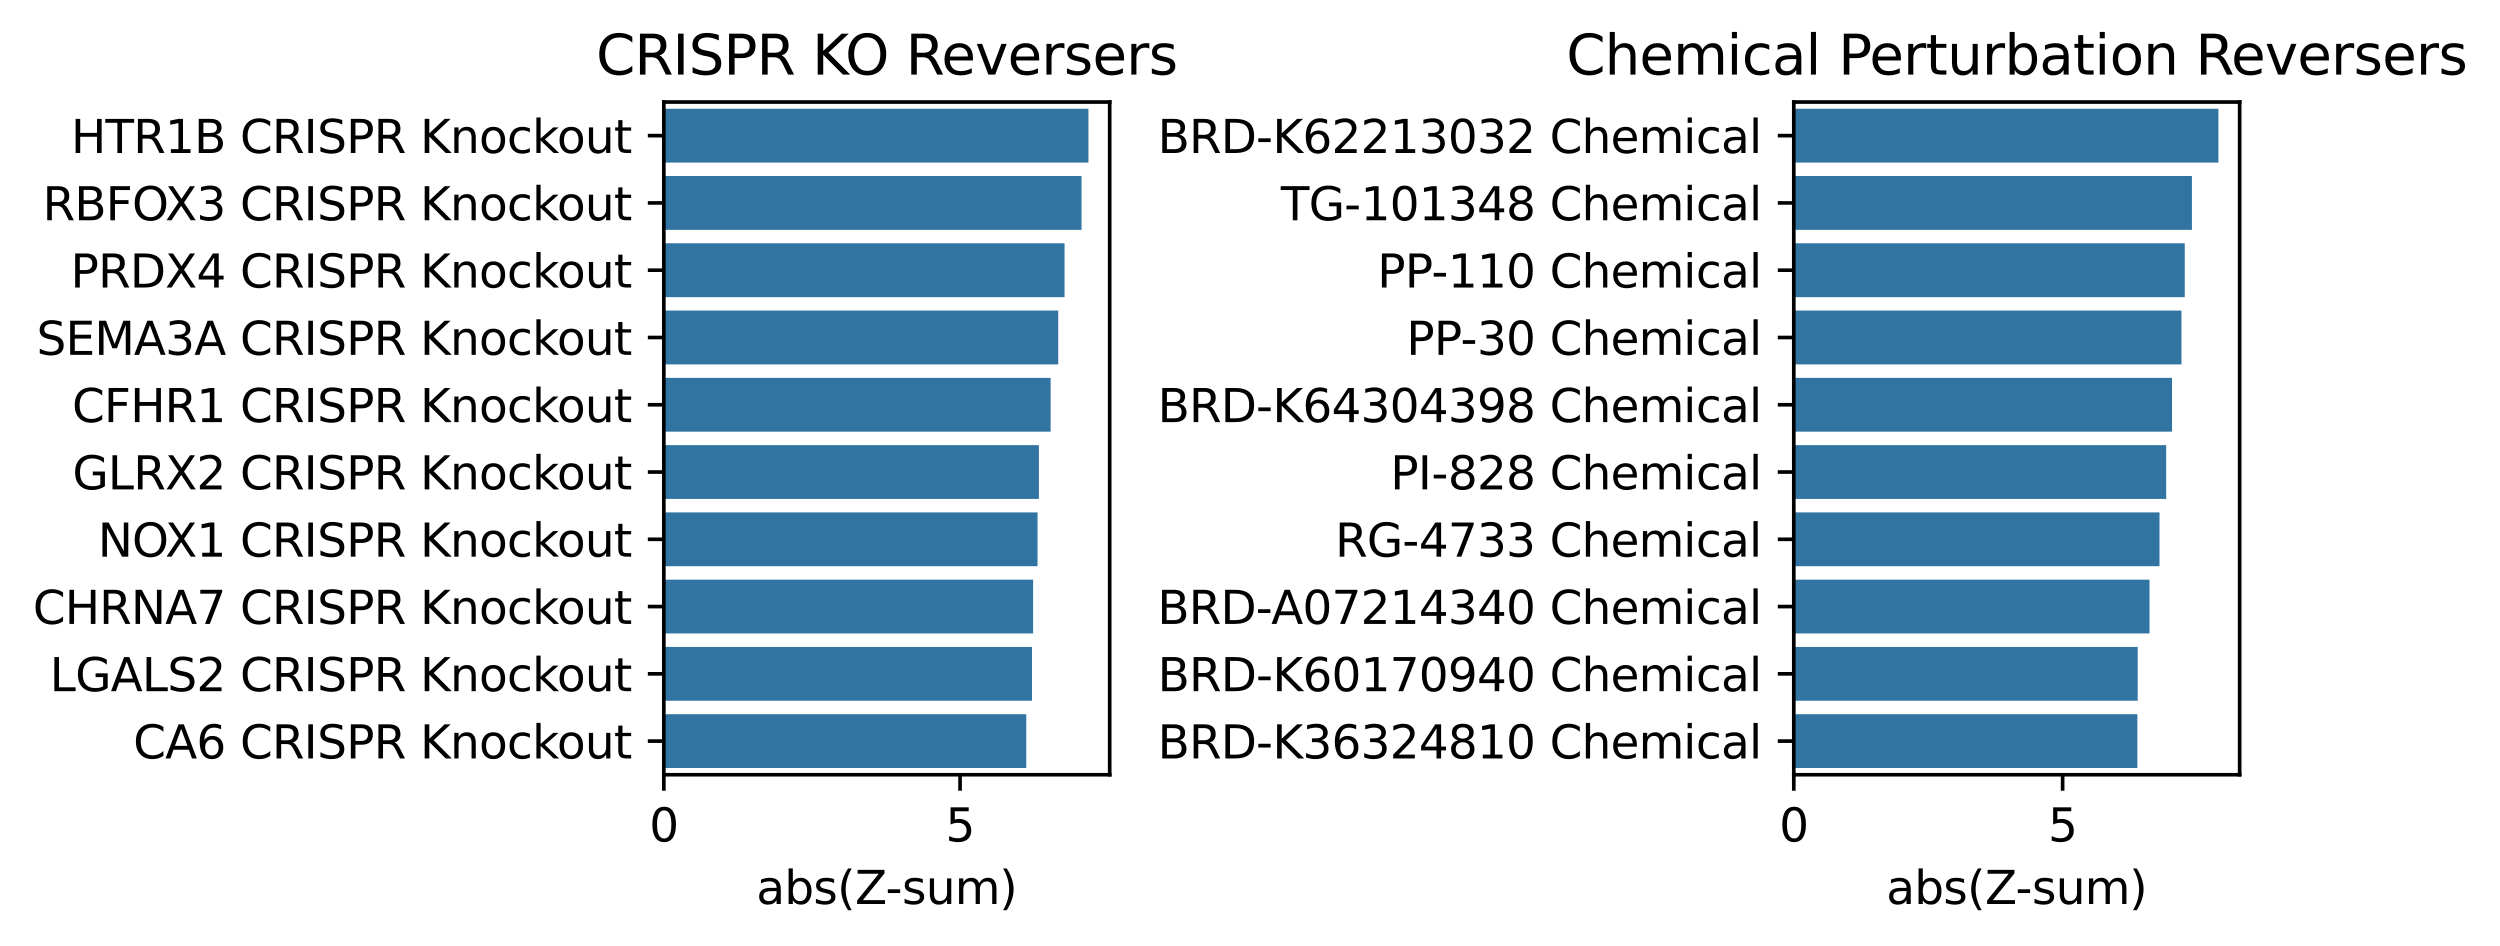 <?xml version="1.0" encoding="utf-8" standalone="no"?>
<!DOCTYPE svg PUBLIC "-//W3C//DTD SVG 1.1//EN"
  "http://www.w3.org/Graphics/SVG/1.1/DTD/svg11.dtd">
<svg xmlns:xlink="http://www.w3.org/1999/xlink" width="546.891pt" height="207.034pt" viewBox="0 0 546.891 207.034" xmlns="http://www.w3.org/2000/svg" version="1.1">
 <defs>
  <style type="text/css">*{stroke-linejoin: round; stroke-linecap: butt}</style>
 </defs>
 <g id="figure_1">
  <g id="patch_1">
   <path d="M 0 207.034 
L 546.891 207.034 
L 546.891 0 
L 0 0 
z
" style="fill: #ffffff"/>
  </g>
  <g id="axes_1">
   <g id="patch_2">
    <path d="M 145.217 169.478 
L 242.752 169.478 
L 242.752 22.318 
L 145.217 22.318 
z
" style="fill: #ffffff"/>
   </g>
   <g id="patch_3">
    <path d="M 145.217 23.79 
L 238.108 23.79 
L 238.108 35.563 
L 145.217 35.563 
z
" clip-path="url(#p63f2d18e62)" style="fill: #3274a1"/>
   </g>
   <g id="patch_4">
    <path d="M 145.217 38.506 
L 236.596 38.506 
L 236.596 50.279 
L 145.217 50.279 
z
" clip-path="url(#p63f2d18e62)" style="fill: #3274a1"/>
   </g>
   <g id="patch_5">
    <path d="M 145.217 53.222 
L 232.88 53.222 
L 232.88 64.995 
L 145.217 64.995 
z
" clip-path="url(#p63f2d18e62)" style="fill: #3274a1"/>
   </g>
   <g id="patch_6">
    <path d="M 145.217 67.938 
L 231.495 67.938 
L 231.495 79.711 
L 145.217 79.711 
z
" clip-path="url(#p63f2d18e62)" style="fill: #3274a1"/>
   </g>
   <g id="patch_7">
    <path d="M 145.217 82.654 
L 229.831 82.654 
L 229.831 94.427 
L 145.217 94.427 
z
" clip-path="url(#p63f2d18e62)" style="fill: #3274a1"/>
   </g>
   <g id="patch_8">
    <path d="M 145.217 97.37 
L 227.267 97.37 
L 227.267 109.143 
L 145.217 109.143 
z
" clip-path="url(#p63f2d18e62)" style="fill: #3274a1"/>
   </g>
   <g id="patch_9">
    <path d="M 145.217 112.086 
L 226.97 112.086 
L 226.97 123.859 
L 145.217 123.859 
z
" clip-path="url(#p63f2d18e62)" style="fill: #3274a1"/>
   </g>
   <g id="patch_10">
    <path d="M 145.217 126.802 
L 226.001 126.802 
L 226.001 138.575 
L 145.217 138.575 
z
" clip-path="url(#p63f2d18e62)" style="fill: #3274a1"/>
   </g>
   <g id="patch_11">
    <path d="M 145.217 141.518 
L 225.76 141.518 
L 225.76 153.291 
L 145.217 153.291 
z
" clip-path="url(#p63f2d18e62)" style="fill: #3274a1"/>
   </g>
   <g id="patch_12">
    <path d="M 145.217 156.234 
L 224.502 156.234 
L 224.502 168.007 
L 145.217 168.007 
z
" clip-path="url(#p63f2d18e62)" style="fill: #3274a1"/>
   </g>
   <g id="matplotlib.axis_1">
    <g id="xtick_1">
     <g id="line2d_1">
      <defs>
       <path id="mc34362a4c8" d="M 0 0 
L 0 3.5 
" style="stroke: #000000; stroke-width: 0.8"/>
      </defs>
      <g>
       <use xlink:href="#mc34362a4c8" x="145.217" y="169.478" style="stroke: #000000; stroke-width: 0.8"/>
      </g>
     </g>
     <g id="text_1">
      <!-- 0 -->
      <g transform="translate(142.036 184.077) scale(0.1 -0.1)">
       <defs>
        <path id="DejaVuSans-30" d="M 2034 4250 
Q 1547 4250 1301 3770 
Q 1056 3291 1056 2328 
Q 1056 1369 1301 889 
Q 1547 409 2034 409 
Q 2525 409 2770 889 
Q 3016 1369 3016 2328 
Q 3016 3291 2770 3770 
Q 2525 4250 2034 4250 
z
M 2034 4750 
Q 2819 4750 3233 4129 
Q 3647 3509 3647 2328 
Q 3647 1150 3233 529 
Q 2819 -91 2034 -91 
Q 1250 -91 836 529 
Q 422 1150 422 2328 
Q 422 3509 836 4129 
Q 1250 4750 2034 4750 
z
" transform="scale(0.016)"/>
       </defs>
       <use xlink:href="#DejaVuSans-30"/>
      </g>
     </g>
    </g>
    <g id="xtick_2">
     <g id="line2d_2">
      <g>
       <use xlink:href="#mc34362a4c8" x="210.021" y="169.478" style="stroke: #000000; stroke-width: 0.8"/>
      </g>
     </g>
     <g id="text_2">
      <!-- 5 -->
      <g transform="translate(206.84 184.077) scale(0.1 -0.1)">
       <defs>
        <path id="DejaVuSans-35" d="M 691 4666 
L 3169 4666 
L 3169 4134 
L 1269 4134 
L 1269 2991 
Q 1406 3038 1543 3061 
Q 1681 3084 1819 3084 
Q 2600 3084 3056 2656 
Q 3513 2228 3513 1497 
Q 3513 744 3044 326 
Q 2575 -91 1722 -91 
Q 1428 -91 1123 -41 
Q 819 9 494 109 
L 494 744 
Q 775 591 1075 516 
Q 1375 441 1709 441 
Q 2250 441 2565 725 
Q 2881 1009 2881 1497 
Q 2881 1984 2565 2268 
Q 2250 2553 1709 2553 
Q 1456 2553 1204 2497 
Q 953 2441 691 2322 
L 691 4666 
z
" transform="scale(0.016)"/>
       </defs>
       <use xlink:href="#DejaVuSans-35"/>
      </g>
     </g>
    </g>
    <g id="text_3">
     <!-- abs(Z-sum) -->
     <g transform="translate(165.455 197.755) scale(0.1 -0.1)">
      <defs>
       <path id="DejaVuSans-61" d="M 2194 1759 
Q 1497 1759 1228 1600 
Q 959 1441 959 1056 
Q 959 750 1161 570 
Q 1363 391 1709 391 
Q 2188 391 2477 730 
Q 2766 1069 2766 1631 
L 2766 1759 
L 2194 1759 
z
M 3341 1997 
L 3341 0 
L 2766 0 
L 2766 531 
Q 2569 213 2275 61 
Q 1981 -91 1556 -91 
Q 1019 -91 701 211 
Q 384 513 384 1019 
Q 384 1609 779 1909 
Q 1175 2209 1959 2209 
L 2766 2209 
L 2766 2266 
Q 2766 2663 2505 2880 
Q 2244 3097 1772 3097 
Q 1472 3097 1187 3025 
Q 903 2953 641 2809 
L 641 3341 
Q 956 3463 1253 3523 
Q 1550 3584 1831 3584 
Q 2591 3584 2966 3190 
Q 3341 2797 3341 1997 
z
" transform="scale(0.016)"/>
       <path id="DejaVuSans-62" d="M 3116 1747 
Q 3116 2381 2855 2742 
Q 2594 3103 2138 3103 
Q 1681 3103 1420 2742 
Q 1159 2381 1159 1747 
Q 1159 1113 1420 752 
Q 1681 391 2138 391 
Q 2594 391 2855 752 
Q 3116 1113 3116 1747 
z
M 1159 2969 
Q 1341 3281 1617 3432 
Q 1894 3584 2278 3584 
Q 2916 3584 3314 3078 
Q 3713 2572 3713 1747 
Q 3713 922 3314 415 
Q 2916 -91 2278 -91 
Q 1894 -91 1617 61 
Q 1341 213 1159 525 
L 1159 0 
L 581 0 
L 581 4863 
L 1159 4863 
L 1159 2969 
z
" transform="scale(0.016)"/>
       <path id="DejaVuSans-73" d="M 2834 3397 
L 2834 2853 
Q 2591 2978 2328 3040 
Q 2066 3103 1784 3103 
Q 1356 3103 1142 2972 
Q 928 2841 928 2578 
Q 928 2378 1081 2264 
Q 1234 2150 1697 2047 
L 1894 2003 
Q 2506 1872 2764 1633 
Q 3022 1394 3022 966 
Q 3022 478 2636 193 
Q 2250 -91 1575 -91 
Q 1294 -91 989 -36 
Q 684 19 347 128 
L 347 722 
Q 666 556 975 473 
Q 1284 391 1588 391 
Q 1994 391 2212 530 
Q 2431 669 2431 922 
Q 2431 1156 2273 1281 
Q 2116 1406 1581 1522 
L 1381 1569 
Q 847 1681 609 1914 
Q 372 2147 372 2553 
Q 372 3047 722 3315 
Q 1072 3584 1716 3584 
Q 2034 3584 2315 3537 
Q 2597 3491 2834 3397 
z
" transform="scale(0.016)"/>
       <path id="DejaVuSans-28" d="M 1984 4856 
Q 1566 4138 1362 3434 
Q 1159 2731 1159 2009 
Q 1159 1288 1364 580 
Q 1569 -128 1984 -844 
L 1484 -844 
Q 1016 -109 783 600 
Q 550 1309 550 2009 
Q 550 2706 781 3412 
Q 1013 4119 1484 4856 
L 1984 4856 
z
" transform="scale(0.016)"/>
       <path id="DejaVuSans-5a" d="M 359 4666 
L 4025 4666 
L 4025 4184 
L 1075 531 
L 4097 531 
L 4097 0 
L 288 0 
L 288 481 
L 3238 4134 
L 359 4134 
L 359 4666 
z
" transform="scale(0.016)"/>
       <path id="DejaVuSans-2d" d="M 313 2009 
L 1997 2009 
L 1997 1497 
L 313 1497 
L 313 2009 
z
" transform="scale(0.016)"/>
       <path id="DejaVuSans-75" d="M 544 1381 
L 544 3500 
L 1119 3500 
L 1119 1403 
Q 1119 906 1312 657 
Q 1506 409 1894 409 
Q 2359 409 2629 706 
Q 2900 1003 2900 1516 
L 2900 3500 
L 3475 3500 
L 3475 0 
L 2900 0 
L 2900 538 
Q 2691 219 2414 64 
Q 2138 -91 1772 -91 
Q 1169 -91 856 284 
Q 544 659 544 1381 
z
M 1991 3584 
L 1991 3584 
z
" transform="scale(0.016)"/>
       <path id="DejaVuSans-6d" d="M 3328 2828 
Q 3544 3216 3844 3400 
Q 4144 3584 4550 3584 
Q 5097 3584 5394 3201 
Q 5691 2819 5691 2113 
L 5691 0 
L 5113 0 
L 5113 2094 
Q 5113 2597 4934 2840 
Q 4756 3084 4391 3084 
Q 3944 3084 3684 2787 
Q 3425 2491 3425 1978 
L 3425 0 
L 2847 0 
L 2847 2094 
Q 2847 2600 2669 2842 
Q 2491 3084 2119 3084 
Q 1678 3084 1418 2786 
Q 1159 2488 1159 1978 
L 1159 0 
L 581 0 
L 581 3500 
L 1159 3500 
L 1159 2956 
Q 1356 3278 1631 3431 
Q 1906 3584 2284 3584 
Q 2666 3584 2933 3390 
Q 3200 3197 3328 2828 
z
" transform="scale(0.016)"/>
       <path id="DejaVuSans-29" d="M 513 4856 
L 1013 4856 
Q 1481 4119 1714 3412 
Q 1947 2706 1947 2009 
Q 1947 1309 1714 600 
Q 1481 -109 1013 -844 
L 513 -844 
Q 928 -128 1133 580 
Q 1338 1288 1338 2009 
Q 1338 2731 1133 3434 
Q 928 4138 513 4856 
z
" transform="scale(0.016)"/>
      </defs>
      <use xlink:href="#DejaVuSans-61"/>
      <use xlink:href="#DejaVuSans-62" x="61.279"/>
      <use xlink:href="#DejaVuSans-73" x="124.756"/>
      <use xlink:href="#DejaVuSans-28" x="176.855"/>
      <use xlink:href="#DejaVuSans-5a" x="215.869"/>
      <use xlink:href="#DejaVuSans-2d" x="282.625"/>
      <use xlink:href="#DejaVuSans-73" x="318.709"/>
      <use xlink:href="#DejaVuSans-75" x="370.809"/>
      <use xlink:href="#DejaVuSans-6d" x="434.188"/>
      <use xlink:href="#DejaVuSans-29" x="531.6"/>
     </g>
    </g>
   </g>
   <g id="matplotlib.axis_2">
    <g id="ytick_1">
     <g id="line2d_3">
      <defs>
       <path id="m0d40d12c17" d="M 0 0 
L -3.5 0 
" style="stroke: #000000; stroke-width: 0.8"/>
      </defs>
      <g>
       <use xlink:href="#m0d40d12c17" x="145.217" y="29.676" style="stroke: #000000; stroke-width: 0.8"/>
      </g>
     </g>
     <g id="text_4">
      <!-- HTR1B CRISPR Knockout -->
      <g transform="translate(15.536 33.475) scale(0.1 -0.1)">
       <defs>
        <path id="DejaVuSans-48" d="M 628 4666 
L 1259 4666 
L 1259 2753 
L 3553 2753 
L 3553 4666 
L 4184 4666 
L 4184 0 
L 3553 0 
L 3553 2222 
L 1259 2222 
L 1259 0 
L 628 0 
L 628 4666 
z
" transform="scale(0.016)"/>
        <path id="DejaVuSans-54" d="M -19 4666 
L 3928 4666 
L 3928 4134 
L 2272 4134 
L 2272 0 
L 1638 0 
L 1638 4134 
L -19 4134 
L -19 4666 
z
" transform="scale(0.016)"/>
        <path id="DejaVuSans-52" d="M 2841 2188 
Q 3044 2119 3236 1894 
Q 3428 1669 3622 1275 
L 4263 0 
L 3584 0 
L 2988 1197 
Q 2756 1666 2539 1819 
Q 2322 1972 1947 1972 
L 1259 1972 
L 1259 0 
L 628 0 
L 628 4666 
L 2053 4666 
Q 2853 4666 3247 4331 
Q 3641 3997 3641 3322 
Q 3641 2881 3436 2590 
Q 3231 2300 2841 2188 
z
M 1259 4147 
L 1259 2491 
L 2053 2491 
Q 2509 2491 2742 2702 
Q 2975 2913 2975 3322 
Q 2975 3731 2742 3939 
Q 2509 4147 2053 4147 
L 1259 4147 
z
" transform="scale(0.016)"/>
        <path id="DejaVuSans-31" d="M 794 531 
L 1825 531 
L 1825 4091 
L 703 3866 
L 703 4441 
L 1819 4666 
L 2450 4666 
L 2450 531 
L 3481 531 
L 3481 0 
L 794 0 
L 794 531 
z
" transform="scale(0.016)"/>
        <path id="DejaVuSans-42" d="M 1259 2228 
L 1259 519 
L 2272 519 
Q 2781 519 3026 730 
Q 3272 941 3272 1375 
Q 3272 1813 3026 2020 
Q 2781 2228 2272 2228 
L 1259 2228 
z
M 1259 4147 
L 1259 2741 
L 2194 2741 
Q 2656 2741 2882 2914 
Q 3109 3088 3109 3444 
Q 3109 3797 2882 3972 
Q 2656 4147 2194 4147 
L 1259 4147 
z
M 628 4666 
L 2241 4666 
Q 2963 4666 3353 4366 
Q 3744 4066 3744 3513 
Q 3744 3084 3544 2831 
Q 3344 2578 2956 2516 
Q 3422 2416 3680 2098 
Q 3938 1781 3938 1306 
Q 3938 681 3513 340 
Q 3088 0 2303 0 
L 628 0 
L 628 4666 
z
" transform="scale(0.016)"/>
        <path id="DejaVuSans-20" transform="scale(0.016)"/>
        <path id="DejaVuSans-43" d="M 4122 4306 
L 4122 3641 
Q 3803 3938 3442 4084 
Q 3081 4231 2675 4231 
Q 1875 4231 1450 3742 
Q 1025 3253 1025 2328 
Q 1025 1406 1450 917 
Q 1875 428 2675 428 
Q 3081 428 3442 575 
Q 3803 722 4122 1019 
L 4122 359 
Q 3791 134 3420 21 
Q 3050 -91 2638 -91 
Q 1578 -91 968 557 
Q 359 1206 359 2328 
Q 359 3453 968 4101 
Q 1578 4750 2638 4750 
Q 3056 4750 3426 4639 
Q 3797 4528 4122 4306 
z
" transform="scale(0.016)"/>
        <path id="DejaVuSans-49" d="M 628 4666 
L 1259 4666 
L 1259 0 
L 628 0 
L 628 4666 
z
" transform="scale(0.016)"/>
        <path id="DejaVuSans-53" d="M 3425 4513 
L 3425 3897 
Q 3066 4069 2747 4153 
Q 2428 4238 2131 4238 
Q 1616 4238 1336 4038 
Q 1056 3838 1056 3469 
Q 1056 3159 1242 3001 
Q 1428 2844 1947 2747 
L 2328 2669 
Q 3034 2534 3370 2195 
Q 3706 1856 3706 1288 
Q 3706 609 3251 259 
Q 2797 -91 1919 -91 
Q 1588 -91 1214 -16 
Q 841 59 441 206 
L 441 856 
Q 825 641 1194 531 
Q 1563 422 1919 422 
Q 2459 422 2753 634 
Q 3047 847 3047 1241 
Q 3047 1584 2836 1778 
Q 2625 1972 2144 2069 
L 1759 2144 
Q 1053 2284 737 2584 
Q 422 2884 422 3419 
Q 422 4038 858 4394 
Q 1294 4750 2059 4750 
Q 2388 4750 2728 4690 
Q 3069 4631 3425 4513 
z
" transform="scale(0.016)"/>
        <path id="DejaVuSans-50" d="M 1259 4147 
L 1259 2394 
L 2053 2394 
Q 2494 2394 2734 2622 
Q 2975 2850 2975 3272 
Q 2975 3691 2734 3919 
Q 2494 4147 2053 4147 
L 1259 4147 
z
M 628 4666 
L 2053 4666 
Q 2838 4666 3239 4311 
Q 3641 3956 3641 3272 
Q 3641 2581 3239 2228 
Q 2838 1875 2053 1875 
L 1259 1875 
L 1259 0 
L 628 0 
L 628 4666 
z
" transform="scale(0.016)"/>
        <path id="DejaVuSans-4b" d="M 628 4666 
L 1259 4666 
L 1259 2694 
L 3353 4666 
L 4166 4666 
L 1850 2491 
L 4331 0 
L 3500 0 
L 1259 2247 
L 1259 0 
L 628 0 
L 628 4666 
z
" transform="scale(0.016)"/>
        <path id="DejaVuSans-6e" d="M 3513 2113 
L 3513 0 
L 2938 0 
L 2938 2094 
Q 2938 2591 2744 2837 
Q 2550 3084 2163 3084 
Q 1697 3084 1428 2787 
Q 1159 2491 1159 1978 
L 1159 0 
L 581 0 
L 581 3500 
L 1159 3500 
L 1159 2956 
Q 1366 3272 1645 3428 
Q 1925 3584 2291 3584 
Q 2894 3584 3203 3211 
Q 3513 2838 3513 2113 
z
" transform="scale(0.016)"/>
        <path id="DejaVuSans-6f" d="M 1959 3097 
Q 1497 3097 1228 2736 
Q 959 2375 959 1747 
Q 959 1119 1226 758 
Q 1494 397 1959 397 
Q 2419 397 2687 759 
Q 2956 1122 2956 1747 
Q 2956 2369 2687 2733 
Q 2419 3097 1959 3097 
z
M 1959 3584 
Q 2709 3584 3137 3096 
Q 3566 2609 3566 1747 
Q 3566 888 3137 398 
Q 2709 -91 1959 -91 
Q 1206 -91 779 398 
Q 353 888 353 1747 
Q 353 2609 779 3096 
Q 1206 3584 1959 3584 
z
" transform="scale(0.016)"/>
        <path id="DejaVuSans-63" d="M 3122 3366 
L 3122 2828 
Q 2878 2963 2633 3030 
Q 2388 3097 2138 3097 
Q 1578 3097 1268 2742 
Q 959 2388 959 1747 
Q 959 1106 1268 751 
Q 1578 397 2138 397 
Q 2388 397 2633 464 
Q 2878 531 3122 666 
L 3122 134 
Q 2881 22 2623 -34 
Q 2366 -91 2075 -91 
Q 1284 -91 818 406 
Q 353 903 353 1747 
Q 353 2603 823 3093 
Q 1294 3584 2113 3584 
Q 2378 3584 2631 3529 
Q 2884 3475 3122 3366 
z
" transform="scale(0.016)"/>
        <path id="DejaVuSans-6b" d="M 581 4863 
L 1159 4863 
L 1159 1991 
L 2875 3500 
L 3609 3500 
L 1753 1863 
L 3688 0 
L 2938 0 
L 1159 1709 
L 1159 0 
L 581 0 
L 581 4863 
z
" transform="scale(0.016)"/>
        <path id="DejaVuSans-74" d="M 1172 4494 
L 1172 3500 
L 2356 3500 
L 2356 3053 
L 1172 3053 
L 1172 1153 
Q 1172 725 1289 603 
Q 1406 481 1766 481 
L 2356 481 
L 2356 0 
L 1766 0 
Q 1100 0 847 248 
Q 594 497 594 1153 
L 594 3053 
L 172 3053 
L 172 3500 
L 594 3500 
L 594 4494 
L 1172 4494 
z
" transform="scale(0.016)"/>
       </defs>
       <use xlink:href="#DejaVuSans-48"/>
       <use xlink:href="#DejaVuSans-54" x="75.195"/>
       <use xlink:href="#DejaVuSans-52" x="136.279"/>
       <use xlink:href="#DejaVuSans-31" x="205.762"/>
       <use xlink:href="#DejaVuSans-42" x="269.385"/>
       <use xlink:href="#DejaVuSans-20" x="337.988"/>
       <use xlink:href="#DejaVuSans-43" x="369.775"/>
       <use xlink:href="#DejaVuSans-52" x="439.6"/>
       <use xlink:href="#DejaVuSans-49" x="509.082"/>
       <use xlink:href="#DejaVuSans-53" x="538.574"/>
       <use xlink:href="#DejaVuSans-50" x="602.051"/>
       <use xlink:href="#DejaVuSans-52" x="662.354"/>
       <use xlink:href="#DejaVuSans-20" x="731.836"/>
       <use xlink:href="#DejaVuSans-4b" x="763.623"/>
       <use xlink:href="#DejaVuSans-6e" x="829.199"/>
       <use xlink:href="#DejaVuSans-6f" x="892.578"/>
       <use xlink:href="#DejaVuSans-63" x="953.76"/>
       <use xlink:href="#DejaVuSans-6b" x="1008.74"/>
       <use xlink:href="#DejaVuSans-6f" x="1063.025"/>
       <use xlink:href="#DejaVuSans-75" x="1124.207"/>
       <use xlink:href="#DejaVuSans-74" x="1187.586"/>
      </g>
     </g>
    </g>
    <g id="ytick_2">
     <g id="line2d_4">
      <g>
       <use xlink:href="#m0d40d12c17" x="145.217" y="44.392" style="stroke: #000000; stroke-width: 0.8"/>
      </g>
     </g>
     <g id="text_5">
      <!-- RBFOX3 CRISPR Knockout -->
      <g transform="translate(9.328 48.191) scale(0.1 -0.1)">
       <defs>
        <path id="DejaVuSans-46" d="M 628 4666 
L 3309 4666 
L 3309 4134 
L 1259 4134 
L 1259 2759 
L 3109 2759 
L 3109 2228 
L 1259 2228 
L 1259 0 
L 628 0 
L 628 4666 
z
" transform="scale(0.016)"/>
        <path id="DejaVuSans-4f" d="M 2522 4238 
Q 1834 4238 1429 3725 
Q 1025 3213 1025 2328 
Q 1025 1447 1429 934 
Q 1834 422 2522 422 
Q 3209 422 3611 934 
Q 4013 1447 4013 2328 
Q 4013 3213 3611 3725 
Q 3209 4238 2522 4238 
z
M 2522 4750 
Q 3503 4750 4090 4092 
Q 4678 3434 4678 2328 
Q 4678 1225 4090 567 
Q 3503 -91 2522 -91 
Q 1538 -91 948 565 
Q 359 1222 359 2328 
Q 359 3434 948 4092 
Q 1538 4750 2522 4750 
z
" transform="scale(0.016)"/>
        <path id="DejaVuSans-58" d="M 403 4666 
L 1081 4666 
L 2241 2931 
L 3406 4666 
L 4084 4666 
L 2584 2425 
L 4184 0 
L 3506 0 
L 2194 1984 
L 872 0 
L 191 0 
L 1856 2491 
L 403 4666 
z
" transform="scale(0.016)"/>
        <path id="DejaVuSans-33" d="M 2597 2516 
Q 3050 2419 3304 2112 
Q 3559 1806 3559 1356 
Q 3559 666 3084 287 
Q 2609 -91 1734 -91 
Q 1441 -91 1130 -33 
Q 819 25 488 141 
L 488 750 
Q 750 597 1062 519 
Q 1375 441 1716 441 
Q 2309 441 2620 675 
Q 2931 909 2931 1356 
Q 2931 1769 2642 2001 
Q 2353 2234 1838 2234 
L 1294 2234 
L 1294 2753 
L 1863 2753 
Q 2328 2753 2575 2939 
Q 2822 3125 2822 3475 
Q 2822 3834 2567 4026 
Q 2313 4219 1838 4219 
Q 1578 4219 1281 4162 
Q 984 4106 628 3988 
L 628 4550 
Q 988 4650 1302 4700 
Q 1616 4750 1894 4750 
Q 2613 4750 3031 4423 
Q 3450 4097 3450 3541 
Q 3450 3153 3228 2886 
Q 3006 2619 2597 2516 
z
" transform="scale(0.016)"/>
       </defs>
       <use xlink:href="#DejaVuSans-52"/>
       <use xlink:href="#DejaVuSans-42" x="69.482"/>
       <use xlink:href="#DejaVuSans-46" x="138.086"/>
       <use xlink:href="#DejaVuSans-4f" x="195.605"/>
       <use xlink:href="#DejaVuSans-58" x="267.941"/>
       <use xlink:href="#DejaVuSans-33" x="336.447"/>
       <use xlink:href="#DejaVuSans-20" x="400.07"/>
       <use xlink:href="#DejaVuSans-43" x="431.857"/>
       <use xlink:href="#DejaVuSans-52" x="501.682"/>
       <use xlink:href="#DejaVuSans-49" x="571.164"/>
       <use xlink:href="#DejaVuSans-53" x="600.656"/>
       <use xlink:href="#DejaVuSans-50" x="664.133"/>
       <use xlink:href="#DejaVuSans-52" x="724.436"/>
       <use xlink:href="#DejaVuSans-20" x="793.918"/>
       <use xlink:href="#DejaVuSans-4b" x="825.705"/>
       <use xlink:href="#DejaVuSans-6e" x="891.281"/>
       <use xlink:href="#DejaVuSans-6f" x="954.66"/>
       <use xlink:href="#DejaVuSans-63" x="1015.842"/>
       <use xlink:href="#DejaVuSans-6b" x="1070.822"/>
       <use xlink:href="#DejaVuSans-6f" x="1125.107"/>
       <use xlink:href="#DejaVuSans-75" x="1186.289"/>
       <use xlink:href="#DejaVuSans-74" x="1249.668"/>
      </g>
     </g>
    </g>
    <g id="ytick_3">
     <g id="line2d_5">
      <g>
       <use xlink:href="#m0d40d12c17" x="145.217" y="59.108" style="stroke: #000000; stroke-width: 0.8"/>
      </g>
     </g>
     <g id="text_6">
      <!-- PRDX4 CRISPR Knockout -->
      <g transform="translate(15.445 62.907) scale(0.1 -0.1)">
       <defs>
        <path id="DejaVuSans-44" d="M 1259 4147 
L 1259 519 
L 2022 519 
Q 2988 519 3436 956 
Q 3884 1394 3884 2338 
Q 3884 3275 3436 3711 
Q 2988 4147 2022 4147 
L 1259 4147 
z
M 628 4666 
L 1925 4666 
Q 3281 4666 3915 4102 
Q 4550 3538 4550 2338 
Q 4550 1131 3912 565 
Q 3275 0 1925 0 
L 628 0 
L 628 4666 
z
" transform="scale(0.016)"/>
        <path id="DejaVuSans-34" d="M 2419 4116 
L 825 1625 
L 2419 1625 
L 2419 4116 
z
M 2253 4666 
L 3047 4666 
L 3047 1625 
L 3713 1625 
L 3713 1100 
L 3047 1100 
L 3047 0 
L 2419 0 
L 2419 1100 
L 313 1100 
L 313 1709 
L 2253 4666 
z
" transform="scale(0.016)"/>
       </defs>
       <use xlink:href="#DejaVuSans-50"/>
       <use xlink:href="#DejaVuSans-52" x="60.303"/>
       <use xlink:href="#DejaVuSans-44" x="129.785"/>
       <use xlink:href="#DejaVuSans-58" x="206.787"/>
       <use xlink:href="#DejaVuSans-34" x="275.293"/>
       <use xlink:href="#DejaVuSans-20" x="338.916"/>
       <use xlink:href="#DejaVuSans-43" x="370.703"/>
       <use xlink:href="#DejaVuSans-52" x="440.527"/>
       <use xlink:href="#DejaVuSans-49" x="510.01"/>
       <use xlink:href="#DejaVuSans-53" x="539.502"/>
       <use xlink:href="#DejaVuSans-50" x="602.979"/>
       <use xlink:href="#DejaVuSans-52" x="663.281"/>
       <use xlink:href="#DejaVuSans-20" x="732.764"/>
       <use xlink:href="#DejaVuSans-4b" x="764.551"/>
       <use xlink:href="#DejaVuSans-6e" x="830.127"/>
       <use xlink:href="#DejaVuSans-6f" x="893.506"/>
       <use xlink:href="#DejaVuSans-63" x="954.688"/>
       <use xlink:href="#DejaVuSans-6b" x="1009.668"/>
       <use xlink:href="#DejaVuSans-6f" x="1063.953"/>
       <use xlink:href="#DejaVuSans-75" x="1125.135"/>
       <use xlink:href="#DejaVuSans-74" x="1188.514"/>
      </g>
     </g>
    </g>
    <g id="ytick_4">
     <g id="line2d_6">
      <g>
       <use xlink:href="#m0d40d12c17" x="145.217" y="73.824" style="stroke: #000000; stroke-width: 0.8"/>
      </g>
     </g>
     <g id="text_7">
      <!-- SEMA3A CRISPR Knockout -->
      <g transform="translate(7.997 77.623) scale(0.1 -0.1)">
       <defs>
        <path id="DejaVuSans-45" d="M 628 4666 
L 3578 4666 
L 3578 4134 
L 1259 4134 
L 1259 2753 
L 3481 2753 
L 3481 2222 
L 1259 2222 
L 1259 531 
L 3634 531 
L 3634 0 
L 628 0 
L 628 4666 
z
" transform="scale(0.016)"/>
        <path id="DejaVuSans-4d" d="M 628 4666 
L 1569 4666 
L 2759 1491 
L 3956 4666 
L 4897 4666 
L 4897 0 
L 4281 0 
L 4281 4097 
L 3078 897 
L 2444 897 
L 1241 4097 
L 1241 0 
L 628 0 
L 628 4666 
z
" transform="scale(0.016)"/>
        <path id="DejaVuSans-41" d="M 2188 4044 
L 1331 1722 
L 3047 1722 
L 2188 4044 
z
M 1831 4666 
L 2547 4666 
L 4325 0 
L 3669 0 
L 3244 1197 
L 1141 1197 
L 716 0 
L 50 0 
L 1831 4666 
z
" transform="scale(0.016)"/>
       </defs>
       <use xlink:href="#DejaVuSans-53"/>
       <use xlink:href="#DejaVuSans-45" x="63.477"/>
       <use xlink:href="#DejaVuSans-4d" x="126.66"/>
       <use xlink:href="#DejaVuSans-41" x="212.939"/>
       <use xlink:href="#DejaVuSans-33" x="281.348"/>
       <use xlink:href="#DejaVuSans-41" x="344.971"/>
       <use xlink:href="#DejaVuSans-20" x="413.379"/>
       <use xlink:href="#DejaVuSans-43" x="445.166"/>
       <use xlink:href="#DejaVuSans-52" x="514.99"/>
       <use xlink:href="#DejaVuSans-49" x="584.473"/>
       <use xlink:href="#DejaVuSans-53" x="613.965"/>
       <use xlink:href="#DejaVuSans-50" x="677.441"/>
       <use xlink:href="#DejaVuSans-52" x="737.744"/>
       <use xlink:href="#DejaVuSans-20" x="807.227"/>
       <use xlink:href="#DejaVuSans-4b" x="839.014"/>
       <use xlink:href="#DejaVuSans-6e" x="904.59"/>
       <use xlink:href="#DejaVuSans-6f" x="967.969"/>
       <use xlink:href="#DejaVuSans-63" x="1029.15"/>
       <use xlink:href="#DejaVuSans-6b" x="1084.131"/>
       <use xlink:href="#DejaVuSans-6f" x="1138.416"/>
       <use xlink:href="#DejaVuSans-75" x="1199.598"/>
       <use xlink:href="#DejaVuSans-74" x="1262.977"/>
      </g>
     </g>
    </g>
    <g id="ytick_5">
     <g id="line2d_7">
      <g>
       <use xlink:href="#m0d40d12c17" x="145.217" y="88.54" style="stroke: #000000; stroke-width: 0.8"/>
      </g>
     </g>
     <g id="text_8">
      <!-- CFHR1 CRISPR Knockout -->
      <g transform="translate(15.77 92.339) scale(0.1 -0.1)">
       <use xlink:href="#DejaVuSans-43"/>
       <use xlink:href="#DejaVuSans-46" x="69.824"/>
       <use xlink:href="#DejaVuSans-48" x="127.344"/>
       <use xlink:href="#DejaVuSans-52" x="202.539"/>
       <use xlink:href="#DejaVuSans-31" x="272.021"/>
       <use xlink:href="#DejaVuSans-20" x="335.645"/>
       <use xlink:href="#DejaVuSans-43" x="367.432"/>
       <use xlink:href="#DejaVuSans-52" x="437.256"/>
       <use xlink:href="#DejaVuSans-49" x="506.738"/>
       <use xlink:href="#DejaVuSans-53" x="536.23"/>
       <use xlink:href="#DejaVuSans-50" x="599.707"/>
       <use xlink:href="#DejaVuSans-52" x="660.01"/>
       <use xlink:href="#DejaVuSans-20" x="729.492"/>
       <use xlink:href="#DejaVuSans-4b" x="761.279"/>
       <use xlink:href="#DejaVuSans-6e" x="826.855"/>
       <use xlink:href="#DejaVuSans-6f" x="890.234"/>
       <use xlink:href="#DejaVuSans-63" x="951.416"/>
       <use xlink:href="#DejaVuSans-6b" x="1006.396"/>
       <use xlink:href="#DejaVuSans-6f" x="1060.682"/>
       <use xlink:href="#DejaVuSans-75" x="1121.863"/>
       <use xlink:href="#DejaVuSans-74" x="1185.242"/>
      </g>
     </g>
    </g>
    <g id="ytick_6">
     <g id="line2d_8">
      <g>
       <use xlink:href="#m0d40d12c17" x="145.217" y="103.256" style="stroke: #000000; stroke-width: 0.8"/>
      </g>
     </g>
     <g id="text_9">
      <!-- GLRX2 CRISPR Knockout -->
      <g transform="translate(15.855 107.055) scale(0.1 -0.1)">
       <defs>
        <path id="DejaVuSans-47" d="M 3809 666 
L 3809 1919 
L 2778 1919 
L 2778 2438 
L 4434 2438 
L 4434 434 
Q 4069 175 3628 42 
Q 3188 -91 2688 -91 
Q 1594 -91 976 548 
Q 359 1188 359 2328 
Q 359 3472 976 4111 
Q 1594 4750 2688 4750 
Q 3144 4750 3555 4637 
Q 3966 4525 4313 4306 
L 4313 3634 
Q 3963 3931 3569 4081 
Q 3175 4231 2741 4231 
Q 1884 4231 1454 3753 
Q 1025 3275 1025 2328 
Q 1025 1384 1454 906 
Q 1884 428 2741 428 
Q 3075 428 3337 486 
Q 3600 544 3809 666 
z
" transform="scale(0.016)"/>
        <path id="DejaVuSans-4c" d="M 628 4666 
L 1259 4666 
L 1259 531 
L 3531 531 
L 3531 0 
L 628 0 
L 628 4666 
z
" transform="scale(0.016)"/>
        <path id="DejaVuSans-32" d="M 1228 531 
L 3431 531 
L 3431 0 
L 469 0 
L 469 531 
Q 828 903 1448 1529 
Q 2069 2156 2228 2338 
Q 2531 2678 2651 2914 
Q 2772 3150 2772 3378 
Q 2772 3750 2511 3984 
Q 2250 4219 1831 4219 
Q 1534 4219 1204 4116 
Q 875 4013 500 3803 
L 500 4441 
Q 881 4594 1212 4672 
Q 1544 4750 1819 4750 
Q 2544 4750 2975 4387 
Q 3406 4025 3406 3419 
Q 3406 3131 3298 2873 
Q 3191 2616 2906 2266 
Q 2828 2175 2409 1742 
Q 1991 1309 1228 531 
z
" transform="scale(0.016)"/>
       </defs>
       <use xlink:href="#DejaVuSans-47"/>
       <use xlink:href="#DejaVuSans-4c" x="77.49"/>
       <use xlink:href="#DejaVuSans-52" x="133.203"/>
       <use xlink:href="#DejaVuSans-58" x="202.686"/>
       <use xlink:href="#DejaVuSans-32" x="271.191"/>
       <use xlink:href="#DejaVuSans-20" x="334.814"/>
       <use xlink:href="#DejaVuSans-43" x="366.602"/>
       <use xlink:href="#DejaVuSans-52" x="436.426"/>
       <use xlink:href="#DejaVuSans-49" x="505.908"/>
       <use xlink:href="#DejaVuSans-53" x="535.4"/>
       <use xlink:href="#DejaVuSans-50" x="598.877"/>
       <use xlink:href="#DejaVuSans-52" x="659.18"/>
       <use xlink:href="#DejaVuSans-20" x="728.662"/>
       <use xlink:href="#DejaVuSans-4b" x="760.449"/>
       <use xlink:href="#DejaVuSans-6e" x="826.025"/>
       <use xlink:href="#DejaVuSans-6f" x="889.404"/>
       <use xlink:href="#DejaVuSans-63" x="950.586"/>
       <use xlink:href="#DejaVuSans-6b" x="1005.566"/>
       <use xlink:href="#DejaVuSans-6f" x="1059.852"/>
       <use xlink:href="#DejaVuSans-75" x="1121.033"/>
       <use xlink:href="#DejaVuSans-74" x="1184.412"/>
      </g>
     </g>
    </g>
    <g id="ytick_7">
     <g id="line2d_9">
      <g>
       <use xlink:href="#m0d40d12c17" x="145.217" y="117.972" style="stroke: #000000; stroke-width: 0.8"/>
      </g>
     </g>
     <g id="text_10">
      <!-- NOX1 CRISPR Knockout -->
      <g transform="translate(21.408 121.771) scale(0.1 -0.1)">
       <defs>
        <path id="DejaVuSans-4e" d="M 628 4666 
L 1478 4666 
L 3547 763 
L 3547 4666 
L 4159 4666 
L 4159 0 
L 3309 0 
L 1241 3903 
L 1241 0 
L 628 0 
L 628 4666 
z
" transform="scale(0.016)"/>
       </defs>
       <use xlink:href="#DejaVuSans-4e"/>
       <use xlink:href="#DejaVuSans-4f" x="74.805"/>
       <use xlink:href="#DejaVuSans-58" x="147.141"/>
       <use xlink:href="#DejaVuSans-31" x="215.646"/>
       <use xlink:href="#DejaVuSans-20" x="279.27"/>
       <use xlink:href="#DejaVuSans-43" x="311.057"/>
       <use xlink:href="#DejaVuSans-52" x="380.881"/>
       <use xlink:href="#DejaVuSans-49" x="450.363"/>
       <use xlink:href="#DejaVuSans-53" x="479.855"/>
       <use xlink:href="#DejaVuSans-50" x="543.332"/>
       <use xlink:href="#DejaVuSans-52" x="603.635"/>
       <use xlink:href="#DejaVuSans-20" x="673.117"/>
       <use xlink:href="#DejaVuSans-4b" x="704.904"/>
       <use xlink:href="#DejaVuSans-6e" x="770.48"/>
       <use xlink:href="#DejaVuSans-6f" x="833.859"/>
       <use xlink:href="#DejaVuSans-63" x="895.041"/>
       <use xlink:href="#DejaVuSans-6b" x="950.021"/>
       <use xlink:href="#DejaVuSans-6f" x="1004.307"/>
       <use xlink:href="#DejaVuSans-75" x="1065.488"/>
       <use xlink:href="#DejaVuSans-74" x="1128.867"/>
      </g>
     </g>
    </g>
    <g id="ytick_8">
     <g id="line2d_10">
      <g>
       <use xlink:href="#m0d40d12c17" x="145.217" y="132.688" style="stroke: #000000; stroke-width: 0.8"/>
      </g>
     </g>
     <g id="text_11">
      <!-- CHRNA7 CRISPR Knockout -->
      <g transform="translate(7.2 136.487) scale(0.1 -0.1)">
       <defs>
        <path id="DejaVuSans-37" d="M 525 4666 
L 3525 4666 
L 3525 4397 
L 1831 0 
L 1172 0 
L 2766 4134 
L 525 4134 
L 525 4666 
z
" transform="scale(0.016)"/>
       </defs>
       <use xlink:href="#DejaVuSans-43"/>
       <use xlink:href="#DejaVuSans-48" x="69.824"/>
       <use xlink:href="#DejaVuSans-52" x="145.02"/>
       <use xlink:href="#DejaVuSans-4e" x="214.502"/>
       <use xlink:href="#DejaVuSans-41" x="289.307"/>
       <use xlink:href="#DejaVuSans-37" x="357.715"/>
       <use xlink:href="#DejaVuSans-20" x="421.338"/>
       <use xlink:href="#DejaVuSans-43" x="453.125"/>
       <use xlink:href="#DejaVuSans-52" x="522.949"/>
       <use xlink:href="#DejaVuSans-49" x="592.432"/>
       <use xlink:href="#DejaVuSans-53" x="621.924"/>
       <use xlink:href="#DejaVuSans-50" x="685.4"/>
       <use xlink:href="#DejaVuSans-52" x="745.703"/>
       <use xlink:href="#DejaVuSans-20" x="815.186"/>
       <use xlink:href="#DejaVuSans-4b" x="846.973"/>
       <use xlink:href="#DejaVuSans-6e" x="912.549"/>
       <use xlink:href="#DejaVuSans-6f" x="975.928"/>
       <use xlink:href="#DejaVuSans-63" x="1037.109"/>
       <use xlink:href="#DejaVuSans-6b" x="1092.09"/>
       <use xlink:href="#DejaVuSans-6f" x="1146.375"/>
       <use xlink:href="#DejaVuSans-75" x="1207.557"/>
       <use xlink:href="#DejaVuSans-74" x="1270.936"/>
      </g>
     </g>
    </g>
    <g id="ytick_9">
     <g id="line2d_11">
      <g>
       <use xlink:href="#m0d40d12c17" x="145.217" y="147.404" style="stroke: #000000; stroke-width: 0.8"/>
      </g>
     </g>
     <g id="text_12">
      <!-- LGALS2 CRISPR Knockout -->
      <g transform="translate(10.892 151.203) scale(0.1 -0.1)">
       <use xlink:href="#DejaVuSans-4c"/>
       <use xlink:href="#DejaVuSans-47" x="55.713"/>
       <use xlink:href="#DejaVuSans-41" x="133.203"/>
       <use xlink:href="#DejaVuSans-4c" x="201.611"/>
       <use xlink:href="#DejaVuSans-53" x="257.324"/>
       <use xlink:href="#DejaVuSans-32" x="320.801"/>
       <use xlink:href="#DejaVuSans-20" x="384.424"/>
       <use xlink:href="#DejaVuSans-43" x="416.211"/>
       <use xlink:href="#DejaVuSans-52" x="486.035"/>
       <use xlink:href="#DejaVuSans-49" x="555.518"/>
       <use xlink:href="#DejaVuSans-53" x="585.01"/>
       <use xlink:href="#DejaVuSans-50" x="648.486"/>
       <use xlink:href="#DejaVuSans-52" x="708.789"/>
       <use xlink:href="#DejaVuSans-20" x="778.271"/>
       <use xlink:href="#DejaVuSans-4b" x="810.059"/>
       <use xlink:href="#DejaVuSans-6e" x="875.635"/>
       <use xlink:href="#DejaVuSans-6f" x="939.014"/>
       <use xlink:href="#DejaVuSans-63" x="1000.195"/>
       <use xlink:href="#DejaVuSans-6b" x="1055.176"/>
       <use xlink:href="#DejaVuSans-6f" x="1109.461"/>
       <use xlink:href="#DejaVuSans-75" x="1170.643"/>
       <use xlink:href="#DejaVuSans-74" x="1234.021"/>
      </g>
     </g>
    </g>
    <g id="ytick_10">
     <g id="line2d_12">
      <g>
       <use xlink:href="#m0d40d12c17" x="145.217" y="162.12" style="stroke: #000000; stroke-width: 0.8"/>
      </g>
     </g>
     <g id="text_13">
      <!-- CA6 CRISPR Knockout -->
      <g transform="translate(29.15 165.919) scale(0.1 -0.1)">
       <defs>
        <path id="DejaVuSans-36" d="M 2113 2584 
Q 1688 2584 1439 2293 
Q 1191 2003 1191 1497 
Q 1191 994 1439 701 
Q 1688 409 2113 409 
Q 2538 409 2786 701 
Q 3034 994 3034 1497 
Q 3034 2003 2786 2293 
Q 2538 2584 2113 2584 
z
M 3366 4563 
L 3366 3988 
Q 3128 4100 2886 4159 
Q 2644 4219 2406 4219 
Q 1781 4219 1451 3797 
Q 1122 3375 1075 2522 
Q 1259 2794 1537 2939 
Q 1816 3084 2150 3084 
Q 2853 3084 3261 2657 
Q 3669 2231 3669 1497 
Q 3669 778 3244 343 
Q 2819 -91 2113 -91 
Q 1303 -91 875 529 
Q 447 1150 447 2328 
Q 447 3434 972 4092 
Q 1497 4750 2381 4750 
Q 2619 4750 2861 4703 
Q 3103 4656 3366 4563 
z
" transform="scale(0.016)"/>
       </defs>
       <use xlink:href="#DejaVuSans-43"/>
       <use xlink:href="#DejaVuSans-41" x="69.824"/>
       <use xlink:href="#DejaVuSans-36" x="138.232"/>
       <use xlink:href="#DejaVuSans-20" x="201.855"/>
       <use xlink:href="#DejaVuSans-43" x="233.643"/>
       <use xlink:href="#DejaVuSans-52" x="303.467"/>
       <use xlink:href="#DejaVuSans-49" x="372.949"/>
       <use xlink:href="#DejaVuSans-53" x="402.441"/>
       <use xlink:href="#DejaVuSans-50" x="465.918"/>
       <use xlink:href="#DejaVuSans-52" x="526.221"/>
       <use xlink:href="#DejaVuSans-20" x="595.703"/>
       <use xlink:href="#DejaVuSans-4b" x="627.49"/>
       <use xlink:href="#DejaVuSans-6e" x="693.066"/>
       <use xlink:href="#DejaVuSans-6f" x="756.445"/>
       <use xlink:href="#DejaVuSans-63" x="817.627"/>
       <use xlink:href="#DejaVuSans-6b" x="872.607"/>
       <use xlink:href="#DejaVuSans-6f" x="926.893"/>
       <use xlink:href="#DejaVuSans-75" x="988.074"/>
       <use xlink:href="#DejaVuSans-74" x="1051.453"/>
      </g>
     </g>
    </g>
   </g>
   <g id="line2d_13">
    <path clip-path="url(#p63f2d18e62)" style="fill: none; stroke: #424242; stroke-width: 2.25; stroke-linecap: square"/>
   </g>
   <g id="line2d_14">
    <path clip-path="url(#p63f2d18e62)" style="fill: none; stroke: #424242; stroke-width: 2.25; stroke-linecap: square"/>
   </g>
   <g id="line2d_15">
    <path clip-path="url(#p63f2d18e62)" style="fill: none; stroke: #424242; stroke-width: 2.25; stroke-linecap: square"/>
   </g>
   <g id="line2d_16">
    <path clip-path="url(#p63f2d18e62)" style="fill: none; stroke: #424242; stroke-width: 2.25; stroke-linecap: square"/>
   </g>
   <g id="line2d_17">
    <path clip-path="url(#p63f2d18e62)" style="fill: none; stroke: #424242; stroke-width: 2.25; stroke-linecap: square"/>
   </g>
   <g id="line2d_18">
    <path clip-path="url(#p63f2d18e62)" style="fill: none; stroke: #424242; stroke-width: 2.25; stroke-linecap: square"/>
   </g>
   <g id="line2d_19">
    <path clip-path="url(#p63f2d18e62)" style="fill: none; stroke: #424242; stroke-width: 2.25; stroke-linecap: square"/>
   </g>
   <g id="line2d_20">
    <path clip-path="url(#p63f2d18e62)" style="fill: none; stroke: #424242; stroke-width: 2.25; stroke-linecap: square"/>
   </g>
   <g id="line2d_21">
    <path clip-path="url(#p63f2d18e62)" style="fill: none; stroke: #424242; stroke-width: 2.25; stroke-linecap: square"/>
   </g>
   <g id="line2d_22">
    <path clip-path="url(#p63f2d18e62)" style="fill: none; stroke: #424242; stroke-width: 2.25; stroke-linecap: square"/>
   </g>
   <g id="patch_13">
    <path d="M 145.217 169.478 
L 145.217 22.318 
" style="fill: none; stroke: #000000; stroke-width: 0.8; stroke-linejoin: miter; stroke-linecap: square"/>
   </g>
   <g id="patch_14">
    <path d="M 242.752 169.478 
L 242.752 22.318 
" style="fill: none; stroke: #000000; stroke-width: 0.8; stroke-linejoin: miter; stroke-linecap: square"/>
   </g>
   <g id="patch_15">
    <path d="M 145.217 169.478 
L 242.752 169.478 
" style="fill: none; stroke: #000000; stroke-width: 0.8; stroke-linejoin: miter; stroke-linecap: square"/>
   </g>
   <g id="patch_16">
    <path d="M 145.217 22.318 
L 242.752 22.318 
" style="fill: none; stroke: #000000; stroke-width: 0.8; stroke-linejoin: miter; stroke-linecap: square"/>
   </g>
   <g id="text_14">
    <!-- CRISPR KO Reversers -->
    <g transform="translate(130.408 16.318) scale(0.12 -0.12)">
     <defs>
      <path id="DejaVuSans-65" d="M 3597 1894 
L 3597 1613 
L 953 1613 
Q 991 1019 1311 708 
Q 1631 397 2203 397 
Q 2534 397 2845 478 
Q 3156 559 3463 722 
L 3463 178 
Q 3153 47 2828 -22 
Q 2503 -91 2169 -91 
Q 1331 -91 842 396 
Q 353 884 353 1716 
Q 353 2575 817 3079 
Q 1281 3584 2069 3584 
Q 2775 3584 3186 3129 
Q 3597 2675 3597 1894 
z
M 3022 2063 
Q 3016 2534 2758 2815 
Q 2500 3097 2075 3097 
Q 1594 3097 1305 2825 
Q 1016 2553 972 2059 
L 3022 2063 
z
" transform="scale(0.016)"/>
      <path id="DejaVuSans-76" d="M 191 3500 
L 800 3500 
L 1894 563 
L 2988 3500 
L 3597 3500 
L 2284 0 
L 1503 0 
L 191 3500 
z
" transform="scale(0.016)"/>
      <path id="DejaVuSans-72" d="M 2631 2963 
Q 2534 3019 2420 3045 
Q 2306 3072 2169 3072 
Q 1681 3072 1420 2755 
Q 1159 2438 1159 1844 
L 1159 0 
L 581 0 
L 581 3500 
L 1159 3500 
L 1159 2956 
Q 1341 3275 1631 3429 
Q 1922 3584 2338 3584 
Q 2397 3584 2469 3576 
Q 2541 3569 2628 3553 
L 2631 2963 
z
" transform="scale(0.016)"/>
     </defs>
     <use xlink:href="#DejaVuSans-43"/>
     <use xlink:href="#DejaVuSans-52" x="69.824"/>
     <use xlink:href="#DejaVuSans-49" x="139.307"/>
     <use xlink:href="#DejaVuSans-53" x="168.799"/>
     <use xlink:href="#DejaVuSans-50" x="232.275"/>
     <use xlink:href="#DejaVuSans-52" x="292.578"/>
     <use xlink:href="#DejaVuSans-20" x="362.061"/>
     <use xlink:href="#DejaVuSans-4b" x="393.848"/>
     <use xlink:href="#DejaVuSans-4f" x="453.924"/>
     <use xlink:href="#DejaVuSans-20" x="532.635"/>
     <use xlink:href="#DejaVuSans-52" x="564.422"/>
     <use xlink:href="#DejaVuSans-65" x="629.404"/>
     <use xlink:href="#DejaVuSans-76" x="690.928"/>
     <use xlink:href="#DejaVuSans-65" x="750.107"/>
     <use xlink:href="#DejaVuSans-72" x="811.631"/>
     <use xlink:href="#DejaVuSans-73" x="852.744"/>
     <use xlink:href="#DejaVuSans-65" x="904.844"/>
     <use xlink:href="#DejaVuSans-72" x="966.367"/>
     <use xlink:href="#DejaVuSans-73" x="1007.48"/>
    </g>
   </g>
  </g>
  <g id="axes_2">
   <g id="patch_17">
    <path d="M 392.402 169.478 
L 489.937 169.478 
L 489.937 22.318 
L 392.402 22.318 
z
" style="fill: #ffffff"/>
   </g>
   <g id="patch_18">
    <path d="M 392.402 23.79 
L 485.293 23.79 
L 485.293 35.563 
L 392.402 35.563 
z
" clip-path="url(#p9a7562f6f3)" style="fill: #3274a1"/>
   </g>
   <g id="patch_19">
    <path d="M 392.402 38.506 
L 479.498 38.506 
L 479.498 50.279 
L 392.402 50.279 
z
" clip-path="url(#p9a7562f6f3)" style="fill: #3274a1"/>
   </g>
   <g id="patch_20">
    <path d="M 392.402 53.222 
L 477.928 53.222 
L 477.928 64.995 
L 392.402 64.995 
z
" clip-path="url(#p9a7562f6f3)" style="fill: #3274a1"/>
   </g>
   <g id="patch_21">
    <path d="M 392.402 67.938 
L 477.208 67.938 
L 477.208 79.711 
L 392.402 79.711 
z
" clip-path="url(#p9a7562f6f3)" style="fill: #3274a1"/>
   </g>
   <g id="patch_22">
    <path d="M 392.402 82.654 
L 475.145 82.654 
L 475.145 94.427 
L 392.402 94.427 
z
" clip-path="url(#p9a7562f6f3)" style="fill: #3274a1"/>
   </g>
   <g id="patch_23">
    <path d="M 392.402 97.37 
L 473.867 97.37 
L 473.867 109.143 
L 392.402 109.143 
z
" clip-path="url(#p9a7562f6f3)" style="fill: #3274a1"/>
   </g>
   <g id="patch_24">
    <path d="M 392.402 112.086 
L 472.406 112.086 
L 472.406 123.859 
L 392.402 123.859 
z
" clip-path="url(#p9a7562f6f3)" style="fill: #3274a1"/>
   </g>
   <g id="patch_25">
    <path d="M 392.402 126.802 
L 470.222 126.802 
L 470.222 138.575 
L 392.402 138.575 
z
" clip-path="url(#p9a7562f6f3)" style="fill: #3274a1"/>
   </g>
   <g id="patch_26">
    <path d="M 392.402 141.518 
L 467.638 141.518 
L 467.638 153.291 
L 392.402 153.291 
z
" clip-path="url(#p9a7562f6f3)" style="fill: #3274a1"/>
   </g>
   <g id="patch_27">
    <path d="M 392.402 156.234 
L 467.561 156.234 
L 467.561 168.007 
L 392.402 168.007 
z
" clip-path="url(#p9a7562f6f3)" style="fill: #3274a1"/>
   </g>
   <g id="matplotlib.axis_3">
    <g id="xtick_3">
     <g id="line2d_23">
      <g>
       <use xlink:href="#mc34362a4c8" x="392.402" y="169.478" style="stroke: #000000; stroke-width: 0.8"/>
      </g>
     </g>
     <g id="text_15">
      <!-- 0 -->
      <g transform="translate(389.221 184.077) scale(0.1 -0.1)">
       <use xlink:href="#DejaVuSans-30"/>
      </g>
     </g>
    </g>
    <g id="xtick_4">
     <g id="line2d_24">
      <g>
       <use xlink:href="#mc34362a4c8" x="451.212" y="169.478" style="stroke: #000000; stroke-width: 0.8"/>
      </g>
     </g>
     <g id="text_16">
      <!-- 5 -->
      <g transform="translate(448.031 184.077) scale(0.1 -0.1)">
       <use xlink:href="#DejaVuSans-35"/>
      </g>
     </g>
    </g>
    <g id="text_17">
     <!-- abs(Z-sum) -->
     <g transform="translate(412.64 197.755) scale(0.1 -0.1)">
      <use xlink:href="#DejaVuSans-61"/>
      <use xlink:href="#DejaVuSans-62" x="61.279"/>
      <use xlink:href="#DejaVuSans-73" x="124.756"/>
      <use xlink:href="#DejaVuSans-28" x="176.855"/>
      <use xlink:href="#DejaVuSans-5a" x="215.869"/>
      <use xlink:href="#DejaVuSans-2d" x="282.625"/>
      <use xlink:href="#DejaVuSans-73" x="318.709"/>
      <use xlink:href="#DejaVuSans-75" x="370.809"/>
      <use xlink:href="#DejaVuSans-6d" x="434.188"/>
      <use xlink:href="#DejaVuSans-29" x="531.6"/>
     </g>
    </g>
   </g>
   <g id="matplotlib.axis_4">
    <g id="ytick_11">
     <g id="line2d_25">
      <g>
       <use xlink:href="#m0d40d12c17" x="392.402" y="29.676" style="stroke: #000000; stroke-width: 0.8"/>
      </g>
     </g>
     <g id="text_18">
      <!-- BRD-K62213032 Chemical -->
      <g transform="translate(253.252 33.475) scale(0.1 -0.1)">
       <defs>
        <path id="DejaVuSans-68" d="M 3513 2113 
L 3513 0 
L 2938 0 
L 2938 2094 
Q 2938 2591 2744 2837 
Q 2550 3084 2163 3084 
Q 1697 3084 1428 2787 
Q 1159 2491 1159 1978 
L 1159 0 
L 581 0 
L 581 4863 
L 1159 4863 
L 1159 2956 
Q 1366 3272 1645 3428 
Q 1925 3584 2291 3584 
Q 2894 3584 3203 3211 
Q 3513 2838 3513 2113 
z
" transform="scale(0.016)"/>
        <path id="DejaVuSans-69" d="M 603 3500 
L 1178 3500 
L 1178 0 
L 603 0 
L 603 3500 
z
M 603 4863 
L 1178 4863 
L 1178 4134 
L 603 4134 
L 603 4863 
z
" transform="scale(0.016)"/>
        <path id="DejaVuSans-6c" d="M 603 4863 
L 1178 4863 
L 1178 0 
L 603 0 
L 603 4863 
z
" transform="scale(0.016)"/>
       </defs>
       <use xlink:href="#DejaVuSans-42"/>
       <use xlink:href="#DejaVuSans-52" x="68.604"/>
       <use xlink:href="#DejaVuSans-44" x="138.086"/>
       <use xlink:href="#DejaVuSans-2d" x="215.088"/>
       <use xlink:href="#DejaVuSans-4b" x="251.172"/>
       <use xlink:href="#DejaVuSans-36" x="316.748"/>
       <use xlink:href="#DejaVuSans-32" x="380.371"/>
       <use xlink:href="#DejaVuSans-32" x="443.994"/>
       <use xlink:href="#DejaVuSans-31" x="507.617"/>
       <use xlink:href="#DejaVuSans-33" x="571.24"/>
       <use xlink:href="#DejaVuSans-30" x="634.863"/>
       <use xlink:href="#DejaVuSans-33" x="698.486"/>
       <use xlink:href="#DejaVuSans-32" x="762.109"/>
       <use xlink:href="#DejaVuSans-20" x="825.732"/>
       <use xlink:href="#DejaVuSans-43" x="857.52"/>
       <use xlink:href="#DejaVuSans-68" x="927.344"/>
       <use xlink:href="#DejaVuSans-65" x="990.723"/>
       <use xlink:href="#DejaVuSans-6d" x="1052.246"/>
       <use xlink:href="#DejaVuSans-69" x="1149.658"/>
       <use xlink:href="#DejaVuSans-63" x="1177.441"/>
       <use xlink:href="#DejaVuSans-61" x="1232.422"/>
       <use xlink:href="#DejaVuSans-6c" x="1293.701"/>
      </g>
     </g>
    </g>
    <g id="ytick_12">
     <g id="line2d_26">
      <g>
       <use xlink:href="#m0d40d12c17" x="392.402" y="44.392" style="stroke: #000000; stroke-width: 0.8"/>
      </g>
     </g>
     <g id="text_19">
      <!-- TG-101348 Chemical -->
      <g transform="translate(280.188 48.191) scale(0.1 -0.1)">
       <defs>
        <path id="DejaVuSans-38" d="M 2034 2216 
Q 1584 2216 1326 1975 
Q 1069 1734 1069 1313 
Q 1069 891 1326 650 
Q 1584 409 2034 409 
Q 2484 409 2743 651 
Q 3003 894 3003 1313 
Q 3003 1734 2745 1975 
Q 2488 2216 2034 2216 
z
M 1403 2484 
Q 997 2584 770 2862 
Q 544 3141 544 3541 
Q 544 4100 942 4425 
Q 1341 4750 2034 4750 
Q 2731 4750 3128 4425 
Q 3525 4100 3525 3541 
Q 3525 3141 3298 2862 
Q 3072 2584 2669 2484 
Q 3125 2378 3379 2068 
Q 3634 1759 3634 1313 
Q 3634 634 3220 271 
Q 2806 -91 2034 -91 
Q 1263 -91 848 271 
Q 434 634 434 1313 
Q 434 1759 690 2068 
Q 947 2378 1403 2484 
z
M 1172 3481 
Q 1172 3119 1398 2916 
Q 1625 2713 2034 2713 
Q 2441 2713 2670 2916 
Q 2900 3119 2900 3481 
Q 2900 3844 2670 4047 
Q 2441 4250 2034 4250 
Q 1625 4250 1398 4047 
Q 1172 3844 1172 3481 
z
" transform="scale(0.016)"/>
       </defs>
       <use xlink:href="#DejaVuSans-54"/>
       <use xlink:href="#DejaVuSans-47" x="61.084"/>
       <use xlink:href="#DejaVuSans-2d" x="138.574"/>
       <use xlink:href="#DejaVuSans-31" x="174.658"/>
       <use xlink:href="#DejaVuSans-30" x="238.281"/>
       <use xlink:href="#DejaVuSans-31" x="301.904"/>
       <use xlink:href="#DejaVuSans-33" x="365.527"/>
       <use xlink:href="#DejaVuSans-34" x="429.15"/>
       <use xlink:href="#DejaVuSans-38" x="492.773"/>
       <use xlink:href="#DejaVuSans-20" x="556.396"/>
       <use xlink:href="#DejaVuSans-43" x="588.184"/>
       <use xlink:href="#DejaVuSans-68" x="658.008"/>
       <use xlink:href="#DejaVuSans-65" x="721.387"/>
       <use xlink:href="#DejaVuSans-6d" x="782.91"/>
       <use xlink:href="#DejaVuSans-69" x="880.322"/>
       <use xlink:href="#DejaVuSans-63" x="908.105"/>
       <use xlink:href="#DejaVuSans-61" x="963.086"/>
       <use xlink:href="#DejaVuSans-6c" x="1024.365"/>
      </g>
     </g>
    </g>
    <g id="ytick_13">
     <g id="line2d_27">
      <g>
       <use xlink:href="#m0d40d12c17" x="392.402" y="59.108" style="stroke: #000000; stroke-width: 0.8"/>
      </g>
     </g>
     <g id="text_20">
      <!-- PP-110 Chemical -->
      <g transform="translate(301.298 62.907) scale(0.1 -0.1)">
       <use xlink:href="#DejaVuSans-50"/>
       <use xlink:href="#DejaVuSans-50" x="60.303"/>
       <use xlink:href="#DejaVuSans-2d" x="118.355"/>
       <use xlink:href="#DejaVuSans-31" x="154.439"/>
       <use xlink:href="#DejaVuSans-31" x="218.062"/>
       <use xlink:href="#DejaVuSans-30" x="281.686"/>
       <use xlink:href="#DejaVuSans-20" x="345.309"/>
       <use xlink:href="#DejaVuSans-43" x="377.096"/>
       <use xlink:href="#DejaVuSans-68" x="446.92"/>
       <use xlink:href="#DejaVuSans-65" x="510.299"/>
       <use xlink:href="#DejaVuSans-6d" x="571.822"/>
       <use xlink:href="#DejaVuSans-69" x="669.234"/>
       <use xlink:href="#DejaVuSans-63" x="697.018"/>
       <use xlink:href="#DejaVuSans-61" x="751.998"/>
       <use xlink:href="#DejaVuSans-6c" x="813.277"/>
      </g>
     </g>
    </g>
    <g id="ytick_14">
     <g id="line2d_28">
      <g>
       <use xlink:href="#m0d40d12c17" x="392.402" y="73.824" style="stroke: #000000; stroke-width: 0.8"/>
      </g>
     </g>
     <g id="text_21">
      <!-- PP-30 Chemical -->
      <g transform="translate(307.66 77.623) scale(0.1 -0.1)">
       <use xlink:href="#DejaVuSans-50"/>
       <use xlink:href="#DejaVuSans-50" x="60.303"/>
       <use xlink:href="#DejaVuSans-2d" x="118.355"/>
       <use xlink:href="#DejaVuSans-33" x="154.439"/>
       <use xlink:href="#DejaVuSans-30" x="218.062"/>
       <use xlink:href="#DejaVuSans-20" x="281.686"/>
       <use xlink:href="#DejaVuSans-43" x="313.473"/>
       <use xlink:href="#DejaVuSans-68" x="383.297"/>
       <use xlink:href="#DejaVuSans-65" x="446.676"/>
       <use xlink:href="#DejaVuSans-6d" x="508.199"/>
       <use xlink:href="#DejaVuSans-69" x="605.611"/>
       <use xlink:href="#DejaVuSans-63" x="633.395"/>
       <use xlink:href="#DejaVuSans-61" x="688.375"/>
       <use xlink:href="#DejaVuSans-6c" x="749.654"/>
      </g>
     </g>
    </g>
    <g id="ytick_15">
     <g id="line2d_29">
      <g>
       <use xlink:href="#m0d40d12c17" x="392.402" y="88.54" style="stroke: #000000; stroke-width: 0.8"/>
      </g>
     </g>
     <g id="text_22">
      <!-- BRD-K64304398 Chemical -->
      <g transform="translate(253.252 92.339) scale(0.1 -0.1)">
       <defs>
        <path id="DejaVuSans-39" d="M 703 97 
L 703 672 
Q 941 559 1184 500 
Q 1428 441 1663 441 
Q 2288 441 2617 861 
Q 2947 1281 2994 2138 
Q 2813 1869 2534 1725 
Q 2256 1581 1919 1581 
Q 1219 1581 811 2004 
Q 403 2428 403 3163 
Q 403 3881 828 4315 
Q 1253 4750 1959 4750 
Q 2769 4750 3195 4129 
Q 3622 3509 3622 2328 
Q 3622 1225 3098 567 
Q 2575 -91 1691 -91 
Q 1453 -91 1209 -44 
Q 966 3 703 97 
z
M 1959 2075 
Q 2384 2075 2632 2365 
Q 2881 2656 2881 3163 
Q 2881 3666 2632 3958 
Q 2384 4250 1959 4250 
Q 1534 4250 1286 3958 
Q 1038 3666 1038 3163 
Q 1038 2656 1286 2365 
Q 1534 2075 1959 2075 
z
" transform="scale(0.016)"/>
       </defs>
       <use xlink:href="#DejaVuSans-42"/>
       <use xlink:href="#DejaVuSans-52" x="68.604"/>
       <use xlink:href="#DejaVuSans-44" x="138.086"/>
       <use xlink:href="#DejaVuSans-2d" x="215.088"/>
       <use xlink:href="#DejaVuSans-4b" x="251.172"/>
       <use xlink:href="#DejaVuSans-36" x="316.748"/>
       <use xlink:href="#DejaVuSans-34" x="380.371"/>
       <use xlink:href="#DejaVuSans-33" x="443.994"/>
       <use xlink:href="#DejaVuSans-30" x="507.617"/>
       <use xlink:href="#DejaVuSans-34" x="571.24"/>
       <use xlink:href="#DejaVuSans-33" x="634.863"/>
       <use xlink:href="#DejaVuSans-39" x="698.486"/>
       <use xlink:href="#DejaVuSans-38" x="762.109"/>
       <use xlink:href="#DejaVuSans-20" x="825.732"/>
       <use xlink:href="#DejaVuSans-43" x="857.52"/>
       <use xlink:href="#DejaVuSans-68" x="927.344"/>
       <use xlink:href="#DejaVuSans-65" x="990.723"/>
       <use xlink:href="#DejaVuSans-6d" x="1052.246"/>
       <use xlink:href="#DejaVuSans-69" x="1149.658"/>
       <use xlink:href="#DejaVuSans-63" x="1177.441"/>
       <use xlink:href="#DejaVuSans-61" x="1232.422"/>
       <use xlink:href="#DejaVuSans-6c" x="1293.701"/>
      </g>
     </g>
    </g>
    <g id="ytick_16">
     <g id="line2d_30">
      <g>
       <use xlink:href="#m0d40d12c17" x="392.402" y="103.256" style="stroke: #000000; stroke-width: 0.8"/>
      </g>
     </g>
     <g id="text_23">
      <!-- PI-828 Chemical -->
      <g transform="translate(304.152 107.055) scale(0.1 -0.1)">
       <use xlink:href="#DejaVuSans-50"/>
       <use xlink:href="#DejaVuSans-49" x="60.303"/>
       <use xlink:href="#DejaVuSans-2d" x="89.795"/>
       <use xlink:href="#DejaVuSans-38" x="125.879"/>
       <use xlink:href="#DejaVuSans-32" x="189.502"/>
       <use xlink:href="#DejaVuSans-38" x="253.125"/>
       <use xlink:href="#DejaVuSans-20" x="316.748"/>
       <use xlink:href="#DejaVuSans-43" x="348.535"/>
       <use xlink:href="#DejaVuSans-68" x="418.359"/>
       <use xlink:href="#DejaVuSans-65" x="481.738"/>
       <use xlink:href="#DejaVuSans-6d" x="543.262"/>
       <use xlink:href="#DejaVuSans-69" x="640.674"/>
       <use xlink:href="#DejaVuSans-63" x="668.457"/>
       <use xlink:href="#DejaVuSans-61" x="723.438"/>
       <use xlink:href="#DejaVuSans-6c" x="784.717"/>
      </g>
     </g>
    </g>
    <g id="ytick_17">
     <g id="line2d_31">
      <g>
       <use xlink:href="#m0d40d12c17" x="392.402" y="117.972" style="stroke: #000000; stroke-width: 0.8"/>
      </g>
     </g>
     <g id="text_24">
      <!-- RG-4733 Chemical -->
      <g transform="translate(292.072 121.771) scale(0.1 -0.1)">
       <use xlink:href="#DejaVuSans-52"/>
       <use xlink:href="#DejaVuSans-47" x="69.482"/>
       <use xlink:href="#DejaVuSans-2d" x="146.973"/>
       <use xlink:href="#DejaVuSans-34" x="183.057"/>
       <use xlink:href="#DejaVuSans-37" x="246.68"/>
       <use xlink:href="#DejaVuSans-33" x="310.303"/>
       <use xlink:href="#DejaVuSans-33" x="373.926"/>
       <use xlink:href="#DejaVuSans-20" x="437.549"/>
       <use xlink:href="#DejaVuSans-43" x="469.336"/>
       <use xlink:href="#DejaVuSans-68" x="539.16"/>
       <use xlink:href="#DejaVuSans-65" x="602.539"/>
       <use xlink:href="#DejaVuSans-6d" x="664.062"/>
       <use xlink:href="#DejaVuSans-69" x="761.475"/>
       <use xlink:href="#DejaVuSans-63" x="789.258"/>
       <use xlink:href="#DejaVuSans-61" x="844.238"/>
       <use xlink:href="#DejaVuSans-6c" x="905.518"/>
      </g>
     </g>
    </g>
    <g id="ytick_18">
     <g id="line2d_32">
      <g>
       <use xlink:href="#m0d40d12c17" x="392.402" y="132.688" style="stroke: #000000; stroke-width: 0.8"/>
      </g>
     </g>
     <g id="text_25">
      <!-- BRD-A07214340 Chemical -->
      <g transform="translate(253.194 136.487) scale(0.1 -0.1)">
       <use xlink:href="#DejaVuSans-42"/>
       <use xlink:href="#DejaVuSans-52" x="68.604"/>
       <use xlink:href="#DejaVuSans-44" x="138.086"/>
       <use xlink:href="#DejaVuSans-2d" x="215.088"/>
       <use xlink:href="#DejaVuSans-41" x="248.922"/>
       <use xlink:href="#DejaVuSans-30" x="317.33"/>
       <use xlink:href="#DejaVuSans-37" x="380.953"/>
       <use xlink:href="#DejaVuSans-32" x="444.576"/>
       <use xlink:href="#DejaVuSans-31" x="508.199"/>
       <use xlink:href="#DejaVuSans-34" x="571.822"/>
       <use xlink:href="#DejaVuSans-33" x="635.445"/>
       <use xlink:href="#DejaVuSans-34" x="699.068"/>
       <use xlink:href="#DejaVuSans-30" x="762.691"/>
       <use xlink:href="#DejaVuSans-20" x="826.314"/>
       <use xlink:href="#DejaVuSans-43" x="858.102"/>
       <use xlink:href="#DejaVuSans-68" x="927.926"/>
       <use xlink:href="#DejaVuSans-65" x="991.305"/>
       <use xlink:href="#DejaVuSans-6d" x="1052.828"/>
       <use xlink:href="#DejaVuSans-69" x="1150.24"/>
       <use xlink:href="#DejaVuSans-63" x="1178.023"/>
       <use xlink:href="#DejaVuSans-61" x="1233.004"/>
       <use xlink:href="#DejaVuSans-6c" x="1294.283"/>
      </g>
     </g>
    </g>
    <g id="ytick_19">
     <g id="line2d_33">
      <g>
       <use xlink:href="#m0d40d12c17" x="392.402" y="147.404" style="stroke: #000000; stroke-width: 0.8"/>
      </g>
     </g>
     <g id="text_26">
      <!-- BRD-K60170940 Chemical -->
      <g transform="translate(253.252 151.203) scale(0.1 -0.1)">
       <use xlink:href="#DejaVuSans-42"/>
       <use xlink:href="#DejaVuSans-52" x="68.604"/>
       <use xlink:href="#DejaVuSans-44" x="138.086"/>
       <use xlink:href="#DejaVuSans-2d" x="215.088"/>
       <use xlink:href="#DejaVuSans-4b" x="251.172"/>
       <use xlink:href="#DejaVuSans-36" x="316.748"/>
       <use xlink:href="#DejaVuSans-30" x="380.371"/>
       <use xlink:href="#DejaVuSans-31" x="443.994"/>
       <use xlink:href="#DejaVuSans-37" x="507.617"/>
       <use xlink:href="#DejaVuSans-30" x="571.24"/>
       <use xlink:href="#DejaVuSans-39" x="634.863"/>
       <use xlink:href="#DejaVuSans-34" x="698.486"/>
       <use xlink:href="#DejaVuSans-30" x="762.109"/>
       <use xlink:href="#DejaVuSans-20" x="825.732"/>
       <use xlink:href="#DejaVuSans-43" x="857.52"/>
       <use xlink:href="#DejaVuSans-68" x="927.344"/>
       <use xlink:href="#DejaVuSans-65" x="990.723"/>
       <use xlink:href="#DejaVuSans-6d" x="1052.246"/>
       <use xlink:href="#DejaVuSans-69" x="1149.658"/>
       <use xlink:href="#DejaVuSans-63" x="1177.441"/>
       <use xlink:href="#DejaVuSans-61" x="1232.422"/>
       <use xlink:href="#DejaVuSans-6c" x="1293.701"/>
      </g>
     </g>
    </g>
    <g id="ytick_20">
     <g id="line2d_34">
      <g>
       <use xlink:href="#m0d40d12c17" x="392.402" y="162.12" style="stroke: #000000; stroke-width: 0.8"/>
      </g>
     </g>
     <g id="text_27">
      <!-- BRD-K36324810 Chemical -->
      <g transform="translate(253.252 165.919) scale(0.1 -0.1)">
       <use xlink:href="#DejaVuSans-42"/>
       <use xlink:href="#DejaVuSans-52" x="68.604"/>
       <use xlink:href="#DejaVuSans-44" x="138.086"/>
       <use xlink:href="#DejaVuSans-2d" x="215.088"/>
       <use xlink:href="#DejaVuSans-4b" x="251.172"/>
       <use xlink:href="#DejaVuSans-33" x="316.748"/>
       <use xlink:href="#DejaVuSans-36" x="380.371"/>
       <use xlink:href="#DejaVuSans-33" x="443.994"/>
       <use xlink:href="#DejaVuSans-32" x="507.617"/>
       <use xlink:href="#DejaVuSans-34" x="571.24"/>
       <use xlink:href="#DejaVuSans-38" x="634.863"/>
       <use xlink:href="#DejaVuSans-31" x="698.486"/>
       <use xlink:href="#DejaVuSans-30" x="762.109"/>
       <use xlink:href="#DejaVuSans-20" x="825.732"/>
       <use xlink:href="#DejaVuSans-43" x="857.52"/>
       <use xlink:href="#DejaVuSans-68" x="927.344"/>
       <use xlink:href="#DejaVuSans-65" x="990.723"/>
       <use xlink:href="#DejaVuSans-6d" x="1052.246"/>
       <use xlink:href="#DejaVuSans-69" x="1149.658"/>
       <use xlink:href="#DejaVuSans-63" x="1177.441"/>
       <use xlink:href="#DejaVuSans-61" x="1232.422"/>
       <use xlink:href="#DejaVuSans-6c" x="1293.701"/>
      </g>
     </g>
    </g>
   </g>
   <g id="line2d_35">
    <path clip-path="url(#p9a7562f6f3)" style="fill: none; stroke: #424242; stroke-width: 2.25; stroke-linecap: square"/>
   </g>
   <g id="line2d_36">
    <path clip-path="url(#p9a7562f6f3)" style="fill: none; stroke: #424242; stroke-width: 2.25; stroke-linecap: square"/>
   </g>
   <g id="line2d_37">
    <path clip-path="url(#p9a7562f6f3)" style="fill: none; stroke: #424242; stroke-width: 2.25; stroke-linecap: square"/>
   </g>
   <g id="line2d_38">
    <path clip-path="url(#p9a7562f6f3)" style="fill: none; stroke: #424242; stroke-width: 2.25; stroke-linecap: square"/>
   </g>
   <g id="line2d_39">
    <path clip-path="url(#p9a7562f6f3)" style="fill: none; stroke: #424242; stroke-width: 2.25; stroke-linecap: square"/>
   </g>
   <g id="line2d_40">
    <path clip-path="url(#p9a7562f6f3)" style="fill: none; stroke: #424242; stroke-width: 2.25; stroke-linecap: square"/>
   </g>
   <g id="line2d_41">
    <path clip-path="url(#p9a7562f6f3)" style="fill: none; stroke: #424242; stroke-width: 2.25; stroke-linecap: square"/>
   </g>
   <g id="line2d_42">
    <path clip-path="url(#p9a7562f6f3)" style="fill: none; stroke: #424242; stroke-width: 2.25; stroke-linecap: square"/>
   </g>
   <g id="line2d_43">
    <path clip-path="url(#p9a7562f6f3)" style="fill: none; stroke: #424242; stroke-width: 2.25; stroke-linecap: square"/>
   </g>
   <g id="line2d_44">
    <path clip-path="url(#p9a7562f6f3)" style="fill: none; stroke: #424242; stroke-width: 2.25; stroke-linecap: square"/>
   </g>
   <g id="patch_28">
    <path d="M 392.402 169.478 
L 392.402 22.318 
" style="fill: none; stroke: #000000; stroke-width: 0.8; stroke-linejoin: miter; stroke-linecap: square"/>
   </g>
   <g id="patch_29">
    <path d="M 489.937 169.478 
L 489.937 22.318 
" style="fill: none; stroke: #000000; stroke-width: 0.8; stroke-linejoin: miter; stroke-linecap: square"/>
   </g>
   <g id="patch_30">
    <path d="M 392.402 169.478 
L 489.937 169.478 
" style="fill: none; stroke: #000000; stroke-width: 0.8; stroke-linejoin: miter; stroke-linecap: square"/>
   </g>
   <g id="patch_31">
    <path d="M 392.402 22.318 
L 489.937 22.318 
" style="fill: none; stroke: #000000; stroke-width: 0.8; stroke-linejoin: miter; stroke-linecap: square"/>
   </g>
   <g id="text_28">
    <!-- Chemical Perturbation Reversers -->
    <g transform="translate(342.649 16.318) scale(0.12 -0.12)">
     <use xlink:href="#DejaVuSans-43"/>
     <use xlink:href="#DejaVuSans-68" x="69.824"/>
     <use xlink:href="#DejaVuSans-65" x="133.203"/>
     <use xlink:href="#DejaVuSans-6d" x="194.727"/>
     <use xlink:href="#DejaVuSans-69" x="292.139"/>
     <use xlink:href="#DejaVuSans-63" x="319.922"/>
     <use xlink:href="#DejaVuSans-61" x="374.902"/>
     <use xlink:href="#DejaVuSans-6c" x="436.182"/>
     <use xlink:href="#DejaVuSans-20" x="463.965"/>
     <use xlink:href="#DejaVuSans-50" x="495.752"/>
     <use xlink:href="#DejaVuSans-65" x="552.43"/>
     <use xlink:href="#DejaVuSans-72" x="613.953"/>
     <use xlink:href="#DejaVuSans-74" x="655.066"/>
     <use xlink:href="#DejaVuSans-75" x="694.275"/>
     <use xlink:href="#DejaVuSans-72" x="757.654"/>
     <use xlink:href="#DejaVuSans-62" x="798.768"/>
     <use xlink:href="#DejaVuSans-61" x="862.244"/>
     <use xlink:href="#DejaVuSans-74" x="923.523"/>
     <use xlink:href="#DejaVuSans-69" x="962.732"/>
     <use xlink:href="#DejaVuSans-6f" x="990.516"/>
     <use xlink:href="#DejaVuSans-6e" x="1051.697"/>
     <use xlink:href="#DejaVuSans-20" x="1115.076"/>
     <use xlink:href="#DejaVuSans-52" x="1146.863"/>
     <use xlink:href="#DejaVuSans-65" x="1211.846"/>
     <use xlink:href="#DejaVuSans-76" x="1273.369"/>
     <use xlink:href="#DejaVuSans-65" x="1332.549"/>
     <use xlink:href="#DejaVuSans-72" x="1394.072"/>
     <use xlink:href="#DejaVuSans-73" x="1435.186"/>
     <use xlink:href="#DejaVuSans-65" x="1487.285"/>
     <use xlink:href="#DejaVuSans-72" x="1548.809"/>
     <use xlink:href="#DejaVuSans-73" x="1589.922"/>
    </g>
   </g>
  </g>
 </g>
 <defs>
  <clipPath id="p63f2d18e62">
   <rect x="145.217" y="22.318" width="97.535" height="147.16"/>
  </clipPath>
  <clipPath id="p9a7562f6f3">
   <rect x="392.402" y="22.318" width="97.535" height="147.16"/>
  </clipPath>
 </defs>
</svg>
